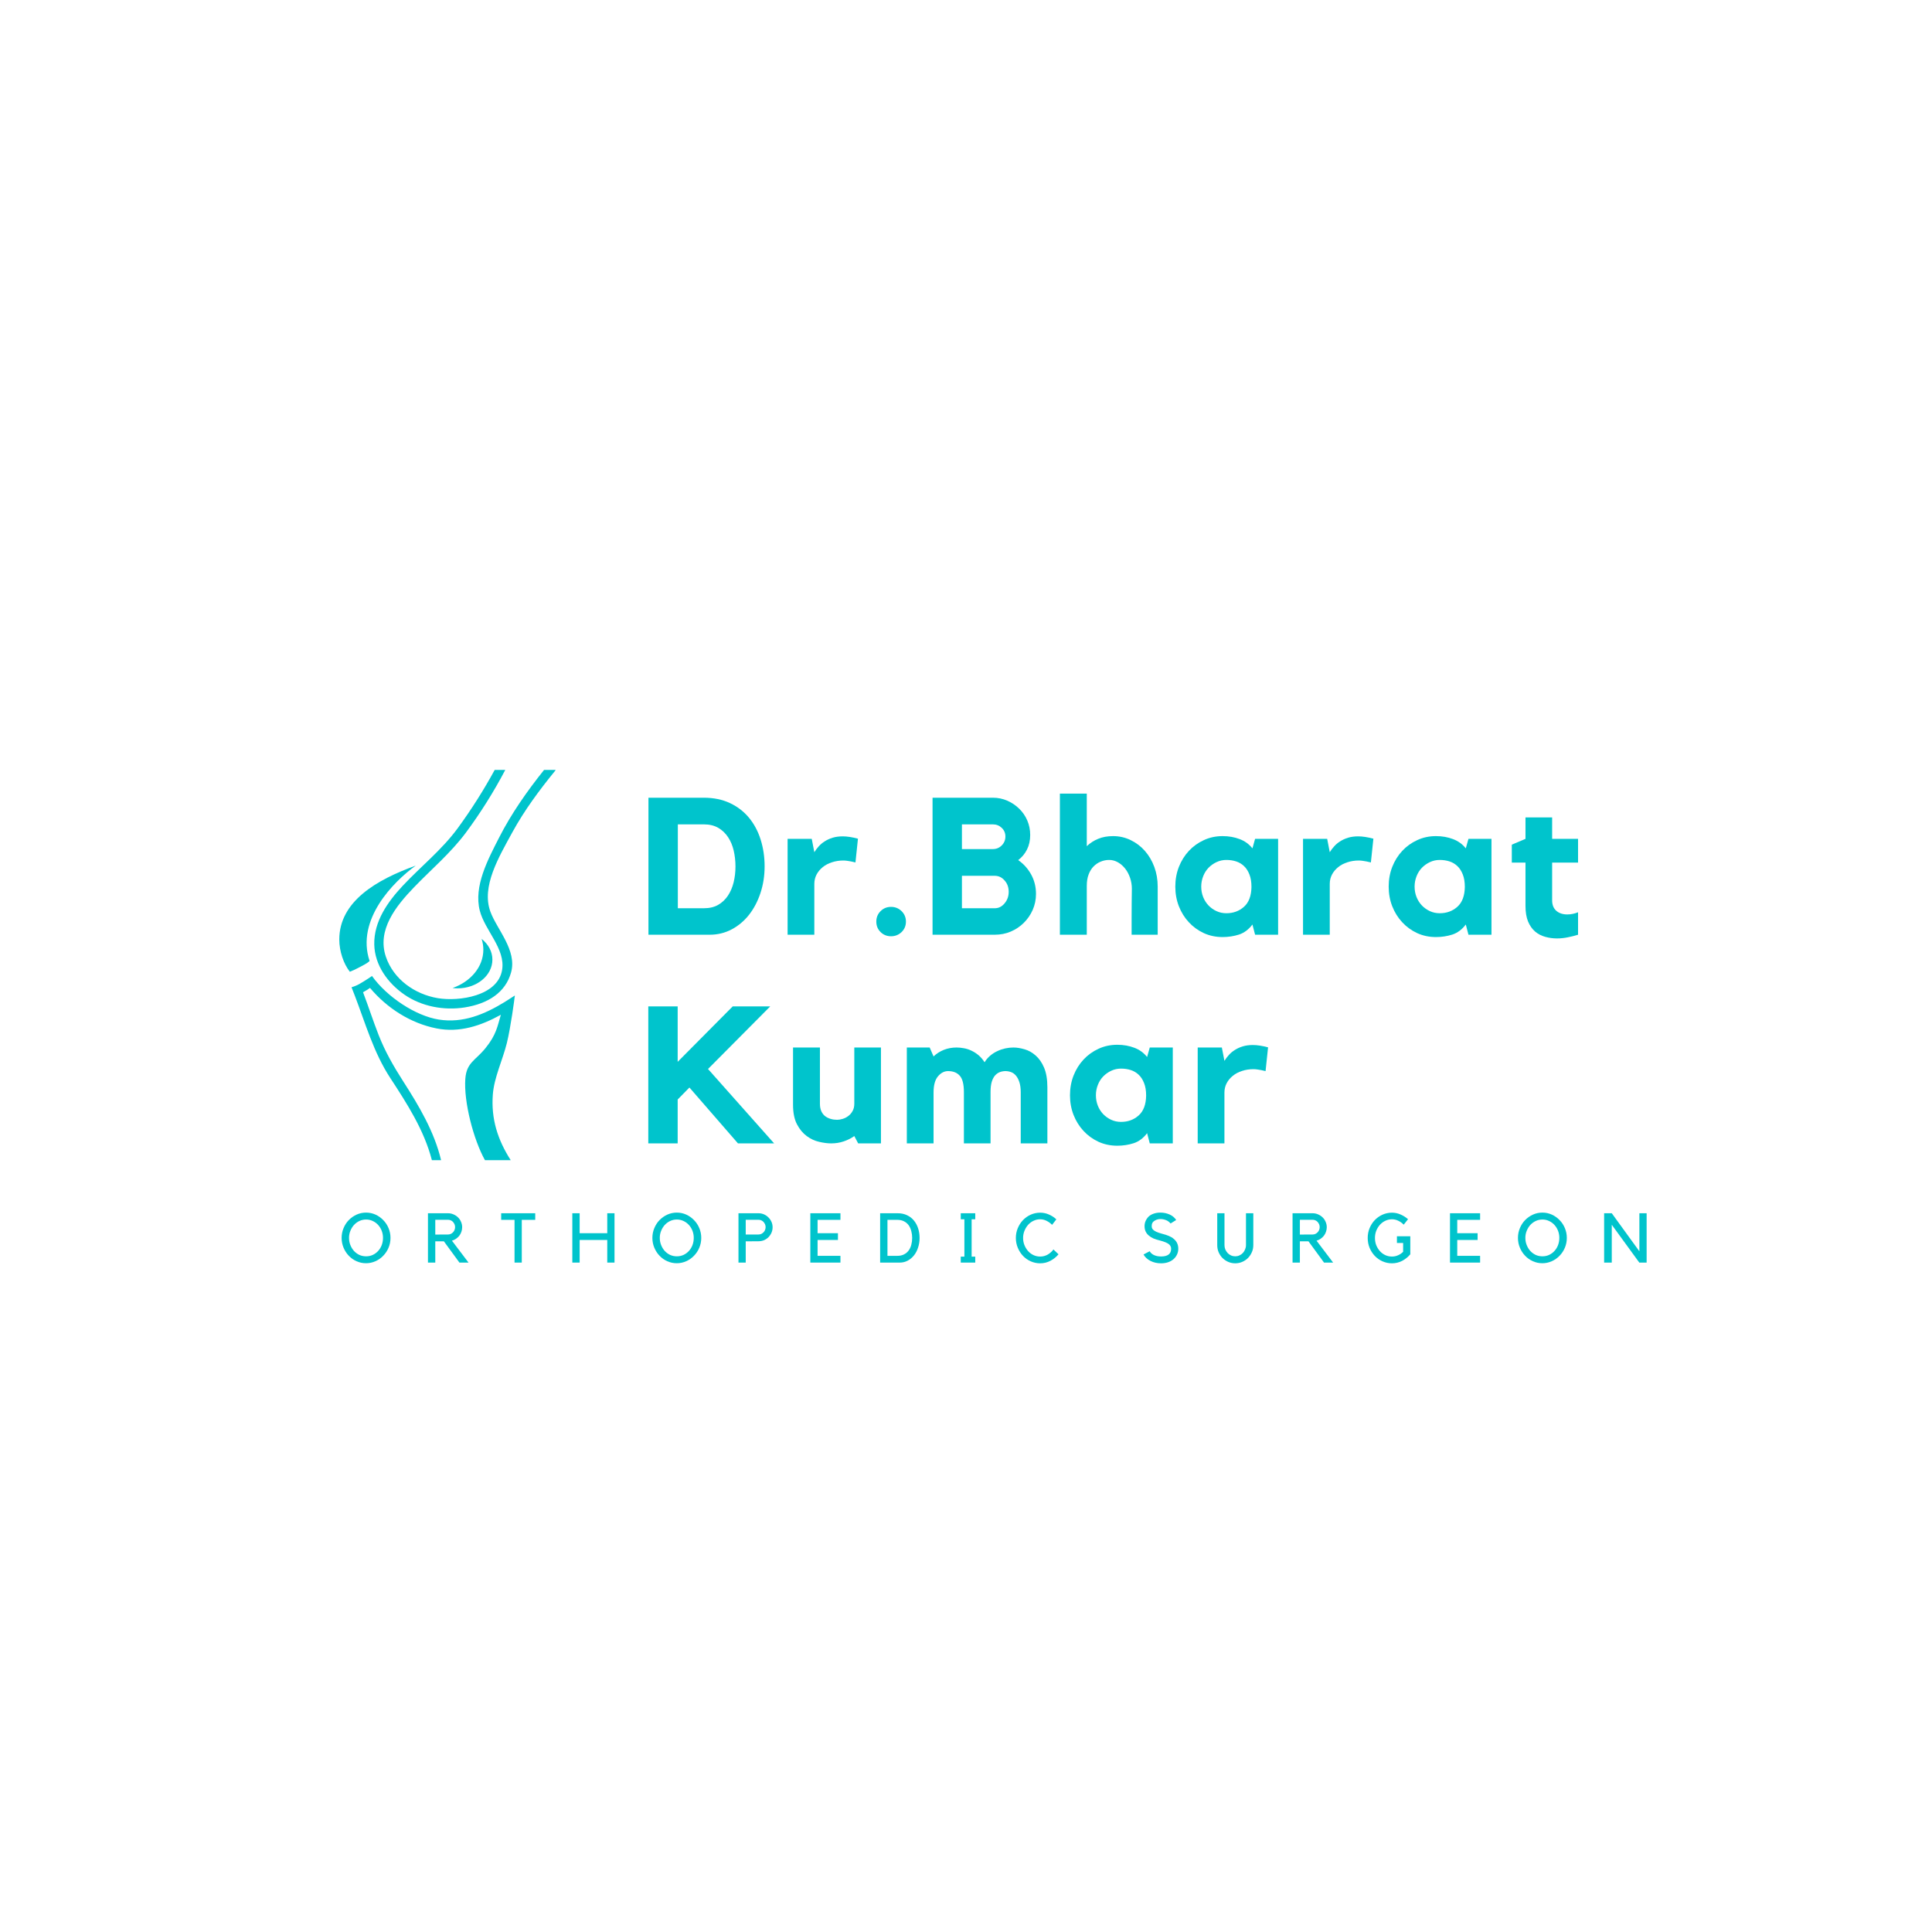 <?xml version="1.0" encoding="UTF-8"?>
<svg xmlns="http://www.w3.org/2000/svg" xmlns:xlink="http://www.w3.org/1999/xlink" width="375pt" height="375pt" viewBox="0 0 375 375" version="1.2">
<defs>
<g>
<symbol overflow="visible" id="glyph0-0">
<path style="stroke:none;" d=""/>
</symbol>
<symbol overflow="visible" id="glyph0-1">
<path style="stroke:none;" d="M 12.531 -26.594 C 14.457 -26.594 16.156 -26.242 17.625 -25.547 C 19.102 -24.848 20.336 -23.895 21.328 -22.688 C 22.316 -21.488 23.066 -20.078 23.578 -18.453 C 24.086 -16.828 24.344 -15.102 24.344 -13.281 C 24.344 -11.426 24.07 -9.691 23.531 -8.078 C 23 -6.473 22.258 -5.066 21.312 -3.859 C 20.363 -2.66 19.238 -1.719 17.938 -1.031 C 16.633 -0.344 15.219 0 13.688 0 L 1.797 0 L 1.797 -26.594 Z M 12.562 -5.141 C 13.645 -5.141 14.566 -5.359 15.328 -5.797 C 16.086 -6.234 16.719 -6.828 17.219 -7.578 C 17.719 -8.328 18.086 -9.188 18.328 -10.156 C 18.566 -11.133 18.688 -12.164 18.688 -13.25 C 18.688 -14.32 18.57 -15.348 18.344 -16.328 C 18.113 -17.316 17.75 -18.188 17.25 -18.938 C 16.75 -19.695 16.113 -20.301 15.344 -20.75 C 14.57 -21.195 13.645 -21.422 12.562 -21.422 L 7.5 -21.422 L 7.5 -5.141 Z M 12.562 -5.141 "/>
</symbol>
<symbol overflow="visible" id="glyph0-2">
<path style="stroke:none;" d="M 6.797 -16.016 C 7.047 -16.422 7.332 -16.801 7.656 -17.156 C 7.977 -17.52 8.363 -17.844 8.812 -18.125 C 9.258 -18.414 9.77 -18.648 10.344 -18.828 C 10.926 -19.004 11.582 -19.094 12.312 -19.094 C 13.156 -19.094 14.141 -18.941 15.266 -18.641 L 14.781 -14.031 C 14.508 -14.082 14.234 -14.145 13.953 -14.219 C 13.734 -14.27 13.484 -14.312 13.203 -14.344 C 12.93 -14.383 12.68 -14.406 12.453 -14.406 C 11.648 -14.406 10.906 -14.289 10.219 -14.062 C 9.531 -13.844 8.938 -13.531 8.438 -13.125 C 7.938 -12.727 7.535 -12.25 7.234 -11.688 C 6.941 -11.125 6.797 -10.516 6.797 -9.859 L 6.797 0 L 1.609 0 L 1.609 -18.609 L 6.297 -18.609 Z M 6.797 -16.016 "/>
</symbol>
<symbol overflow="visible" id="glyph0-3">
<path style="stroke:none;" d="M 4.656 -5.406 C 5.457 -5.406 6.141 -5.129 6.703 -4.578 C 7.266 -4.023 7.547 -3.348 7.547 -2.547 C 7.547 -1.742 7.266 -1.066 6.703 -0.516 C 6.141 0.023 5.457 0.297 4.656 0.297 C 3.852 0.297 3.176 0.023 2.625 -0.516 C 2.07 -1.066 1.797 -1.742 1.797 -2.547 C 1.797 -3.348 2.07 -4.023 2.625 -4.578 C 3.176 -5.129 3.852 -5.406 4.656 -5.406 Z M 4.656 -5.406 "/>
</symbol>
<symbol overflow="visible" id="glyph0-4">
<path style="stroke:none;" d="M 18.422 -14.484 C 19.473 -13.754 20.312 -12.82 20.938 -11.688 C 21.562 -10.551 21.875 -9.297 21.875 -7.922 C 21.875 -6.816 21.66 -5.781 21.234 -4.812 C 20.805 -3.852 20.227 -3.016 19.5 -2.297 C 18.781 -1.586 17.938 -1.023 16.969 -0.609 C 16.008 -0.203 14.977 0 13.875 0 L 1.797 0 L 1.797 -26.594 L 13.5 -26.594 C 14.5 -26.594 15.438 -26.398 16.312 -26.016 C 17.188 -25.629 17.957 -25.109 18.625 -24.453 C 19.289 -23.805 19.812 -23.047 20.188 -22.172 C 20.562 -21.297 20.75 -20.359 20.75 -19.359 C 20.75 -18.285 20.539 -17.344 20.125 -16.531 C 19.719 -15.719 19.148 -15.035 18.422 -14.484 Z M 7.5 -16.625 L 13.5 -16.625 C 14.176 -16.625 14.75 -16.859 15.219 -17.328 C 15.695 -17.805 15.938 -18.383 15.938 -19.062 C 15.938 -19.738 15.695 -20.301 15.219 -20.75 C 14.75 -21.195 14.176 -21.422 13.5 -21.422 L 7.5 -21.422 Z M 13.875 -5.141 C 14.625 -5.141 15.258 -5.457 15.781 -6.094 C 16.312 -6.727 16.578 -7.473 16.578 -8.328 C 16.578 -9.203 16.312 -9.938 15.781 -10.531 C 15.258 -11.133 14.625 -11.438 13.875 -11.438 L 7.5 -11.438 L 7.5 -5.141 Z M 13.875 -5.141 "/>
</symbol>
<symbol overflow="visible" id="glyph0-5">
<path style="stroke:none;" d="M 12.047 -19.141 C 13.266 -19.141 14.406 -18.879 15.469 -18.359 C 16.531 -17.848 17.445 -17.148 18.219 -16.266 C 19 -15.379 19.609 -14.344 20.047 -13.156 C 20.484 -11.969 20.703 -10.695 20.703 -9.344 L 20.703 0 L 15.641 0 L 15.641 -3.406 C 15.641 -4.363 15.645 -5.348 15.656 -6.359 C 15.676 -7.367 15.688 -8.238 15.688 -8.969 C 15.688 -9.664 15.57 -10.352 15.344 -11.031 C 15.113 -11.707 14.801 -12.301 14.406 -12.812 C 14.008 -13.32 13.539 -13.734 13 -14.047 C 12.457 -14.359 11.891 -14.516 11.297 -14.516 C 10.711 -14.516 10.16 -14.406 9.641 -14.188 C 9.117 -13.977 8.656 -13.664 8.25 -13.25 C 7.852 -12.844 7.535 -12.328 7.297 -11.703 C 7.055 -11.078 6.938 -10.336 6.938 -9.484 L 6.938 0 L 1.719 0 L 1.719 -27.391 L 6.938 -27.391 L 6.938 -17.188 C 7.594 -17.812 8.336 -18.289 9.172 -18.625 C 10.004 -18.969 10.961 -19.141 12.047 -19.141 Z M 12.047 -19.141 "/>
</symbol>
<symbol overflow="visible" id="glyph0-6">
<path style="stroke:none;" d="M 21.156 -18.609 L 21.156 0 L 16.688 0 L 16.172 -1.984 C 15.441 -1.016 14.57 -0.363 13.562 -0.031 C 12.551 0.289 11.492 0.453 10.391 0.453 C 9.066 0.453 7.848 0.195 6.734 -0.312 C 5.617 -0.832 4.648 -1.535 3.828 -2.422 C 3.004 -3.305 2.359 -4.344 1.891 -5.531 C 1.43 -6.719 1.203 -7.988 1.203 -9.344 C 1.203 -10.695 1.43 -11.969 1.891 -13.156 C 2.359 -14.344 3.004 -15.379 3.828 -16.266 C 4.648 -17.148 5.617 -17.848 6.734 -18.359 C 7.848 -18.879 9.066 -19.141 10.391 -19.141 C 11.586 -19.141 12.688 -18.945 13.688 -18.562 C 14.688 -18.188 15.516 -17.586 16.172 -16.766 L 16.688 -18.609 Z M 15.984 -9.266 C 15.984 -10.242 15.848 -11.062 15.578 -11.719 C 15.316 -12.383 14.969 -12.922 14.531 -13.328 C 14.094 -13.742 13.582 -14.047 13 -14.234 C 12.414 -14.422 11.785 -14.516 11.109 -14.516 C 10.43 -14.516 9.797 -14.375 9.203 -14.094 C 8.617 -13.82 8.102 -13.457 7.656 -13 C 7.207 -12.539 6.859 -11.988 6.609 -11.344 C 6.359 -10.707 6.234 -10.039 6.234 -9.344 C 6.234 -8.613 6.359 -7.938 6.609 -7.312 C 6.859 -6.688 7.207 -6.141 7.656 -5.672 C 8.102 -5.211 8.617 -4.848 9.203 -4.578 C 9.797 -4.305 10.43 -4.172 11.109 -4.172 C 12.453 -4.172 13.594 -4.586 14.531 -5.422 C 15.469 -6.254 15.953 -7.535 15.984 -9.266 Z M 15.984 -9.266 "/>
</symbol>
<symbol overflow="visible" id="glyph0-7">
<path style="stroke:none;" d="M 8.547 -6.672 C 8.547 -5.797 8.816 -5.117 9.359 -4.641 C 9.898 -4.172 10.609 -3.938 11.484 -3.938 C 12.18 -3.938 12.879 -4.078 13.578 -4.359 L 13.578 0 C 12.953 0.195 12.289 0.363 11.594 0.5 C 10.895 0.645 10.191 0.719 9.484 0.719 C 8.691 0.719 7.93 0.613 7.203 0.406 C 6.473 0.207 5.82 -0.129 5.25 -0.609 C 4.676 -1.098 4.219 -1.75 3.875 -2.562 C 3.539 -3.383 3.375 -4.395 3.375 -5.594 L 3.375 -14 L 0.719 -14 L 0.719 -17.484 L 3.375 -18.609 L 3.375 -22.766 L 8.547 -22.766 L 8.547 -18.609 L 13.578 -18.609 L 13.578 -14 L 8.547 -14 Z M 8.547 -6.672 "/>
</symbol>
<symbol overflow="visible" id="glyph0-8">
<path style="stroke:none;" d="M 13.359 -14.438 L 26.188 0 L 19.172 0 L 9.75 -10.844 L 7.469 -8.516 L 7.469 0 L 1.766 0 L 1.766 -26.594 L 7.469 -26.594 L 7.469 -15.828 L 18.156 -26.594 L 25.438 -26.594 Z M 13.359 -14.438 "/>
</symbol>
<symbol overflow="visible" id="glyph0-9">
<path style="stroke:none;" d="M 13.469 -18.609 L 18.641 -18.609 L 18.641 0 L 14.219 0 L 13.469 -1.422 C 12.863 -0.992 12.18 -0.648 11.422 -0.391 C 10.66 -0.129 9.844 0 8.969 0 C 8.289 0 7.52 -0.098 6.656 -0.297 C 5.789 -0.492 4.984 -0.867 4.234 -1.422 C 3.484 -1.973 2.852 -2.734 2.344 -3.703 C 1.832 -4.68 1.578 -5.945 1.578 -7.5 L 1.578 -18.609 L 6.797 -18.609 L 6.797 -7.688 C 6.797 -7.113 6.891 -6.625 7.078 -6.219 C 7.266 -5.82 7.516 -5.504 7.828 -5.266 C 8.141 -5.035 8.492 -4.863 8.891 -4.75 C 9.285 -4.633 9.695 -4.578 10.125 -4.578 C 10.445 -4.578 10.801 -4.633 11.188 -4.75 C 11.582 -4.863 11.945 -5.047 12.281 -5.297 C 12.625 -5.547 12.906 -5.867 13.125 -6.266 C 13.352 -6.66 13.469 -7.133 13.469 -7.688 Z M 13.469 -18.609 "/>
</symbol>
<symbol overflow="visible" id="glyph0-10">
<path style="stroke:none;" d="M 22.391 -18.609 C 23.066 -18.609 23.789 -18.492 24.562 -18.266 C 25.344 -18.047 26.062 -17.645 26.719 -17.062 C 27.383 -16.488 27.93 -15.703 28.359 -14.703 C 28.785 -13.703 29 -12.426 29 -10.875 L 29 0 L 23.828 0 L 23.828 -9.938 C 23.828 -10.688 23.742 -11.32 23.578 -11.844 C 23.41 -12.375 23.191 -12.801 22.922 -13.125 C 22.648 -13.457 22.332 -13.691 21.969 -13.828 C 21.602 -13.961 21.234 -14.031 20.859 -14.031 C 20.504 -14.031 20.148 -13.969 19.797 -13.844 C 19.453 -13.719 19.141 -13.504 18.859 -13.203 C 18.586 -12.898 18.367 -12.484 18.203 -11.953 C 18.047 -11.43 17.969 -10.773 17.969 -9.984 L 17.969 0 L 12.797 0 L 12.797 -9.938 C 12.797 -11.469 12.531 -12.531 12 -13.125 C 11.477 -13.727 10.719 -14.031 9.719 -14.031 C 8.988 -14.031 8.336 -13.691 7.766 -13.016 C 7.191 -12.336 6.906 -11.285 6.906 -9.859 L 6.906 0 L 1.719 0 L 1.719 -18.609 L 6.156 -18.609 L 6.906 -16.875 C 7.477 -17.426 8.145 -17.852 8.906 -18.156 C 9.664 -18.457 10.488 -18.609 11.375 -18.609 C 11.82 -18.609 12.297 -18.562 12.797 -18.469 C 13.297 -18.383 13.781 -18.227 14.25 -18 C 14.727 -17.781 15.188 -17.488 15.625 -17.125 C 16.062 -16.758 16.457 -16.301 16.812 -15.75 C 17.102 -16.227 17.461 -16.648 17.891 -17.016 C 18.316 -17.379 18.781 -17.676 19.281 -17.906 C 19.781 -18.145 20.297 -18.32 20.828 -18.438 C 21.367 -18.551 21.891 -18.609 22.391 -18.609 Z M 22.391 -18.609 "/>
</symbol>
<symbol overflow="visible" id="glyph1-0">
<path style="stroke:none;" d=""/>
</symbol>
<symbol overflow="visible" id="glyph1-1">
<path style="stroke:none;" d="M 5.203 -9.703 C 5.848 -9.703 6.457 -9.57 7.031 -9.312 C 7.602 -9.051 8.102 -8.695 8.531 -8.25 C 8.969 -7.812 9.312 -7.289 9.562 -6.688 C 9.812 -6.094 9.938 -5.461 9.938 -4.797 C 9.938 -4.117 9.812 -3.484 9.562 -2.891 C 9.312 -2.297 8.969 -1.773 8.531 -1.328 C 8.102 -0.879 7.598 -0.523 7.016 -0.266 C 6.441 -0.004 5.832 0.125 5.188 0.125 C 4.539 0.125 3.926 -0.004 3.344 -0.266 C 2.77 -0.523 2.27 -0.879 1.844 -1.328 C 1.414 -1.773 1.078 -2.297 0.828 -2.891 C 0.578 -3.484 0.453 -4.117 0.453 -4.797 C 0.453 -5.461 0.578 -6.094 0.828 -6.688 C 1.078 -7.289 1.414 -7.812 1.844 -8.25 C 2.281 -8.695 2.785 -9.051 3.359 -9.312 C 3.93 -9.57 4.547 -9.703 5.203 -9.703 Z M 5.203 -1.219 C 5.66 -1.219 6.086 -1.305 6.484 -1.484 C 6.891 -1.672 7.238 -1.926 7.531 -2.25 C 7.832 -2.57 8.066 -2.953 8.234 -3.391 C 8.398 -3.828 8.484 -4.297 8.484 -4.797 C 8.484 -5.285 8.398 -5.742 8.234 -6.172 C 8.066 -6.609 7.832 -6.988 7.531 -7.312 C 7.238 -7.633 6.891 -7.891 6.484 -8.078 C 6.086 -8.266 5.66 -8.359 5.203 -8.359 C 4.742 -8.359 4.312 -8.266 3.906 -8.078 C 3.508 -7.891 3.16 -7.633 2.859 -7.312 C 2.566 -6.988 2.332 -6.609 2.156 -6.172 C 1.977 -5.742 1.891 -5.285 1.891 -4.797 C 1.891 -4.297 1.977 -3.828 2.156 -3.391 C 2.332 -2.953 2.566 -2.57 2.859 -2.25 C 3.16 -1.926 3.508 -1.672 3.906 -1.484 C 4.312 -1.305 4.742 -1.219 5.203 -1.219 Z M 5.203 -1.219 "/>
</symbol>
<symbol overflow="visible" id="glyph1-2">
<path style="stroke:none;" d="M 8.656 0 L 6.891 0 L 3.875 -4.125 L 2.203 -4.125 L 2.203 0 L 0.781 0 L 0.781 -9.578 L 4.672 -9.578 C 5.047 -9.578 5.398 -9.504 5.734 -9.359 C 6.078 -9.211 6.375 -9.016 6.625 -8.766 C 6.875 -8.523 7.066 -8.238 7.203 -7.906 C 7.348 -7.582 7.422 -7.234 7.422 -6.859 C 7.422 -6.547 7.367 -6.25 7.266 -5.969 C 7.172 -5.688 7.035 -5.43 6.859 -5.203 C 6.68 -4.984 6.473 -4.789 6.234 -4.625 C 5.992 -4.457 5.727 -4.332 5.438 -4.25 Z M 4.672 -5.453 C 4.859 -5.453 5.035 -5.488 5.203 -5.562 C 5.379 -5.645 5.523 -5.75 5.641 -5.875 C 5.766 -6 5.863 -6.148 5.938 -6.328 C 6.008 -6.504 6.047 -6.691 6.047 -6.891 C 6.047 -7.086 6.008 -7.27 5.938 -7.438 C 5.863 -7.602 5.766 -7.754 5.641 -7.891 C 5.523 -8.023 5.379 -8.129 5.203 -8.203 C 5.035 -8.273 4.859 -8.312 4.672 -8.312 L 2.203 -8.312 L 2.203 -5.438 Z M 4.672 -5.453 "/>
</symbol>
<symbol overflow="visible" id="glyph1-3">
<path style="stroke:none;" d="M 2.656 -8.297 L 0.062 -8.297 L 0.062 -9.578 L 6.672 -9.578 L 6.672 -8.297 L 4.062 -8.297 L 4.062 0 L 2.656 0 Z M 2.656 -8.297 "/>
</symbol>
<symbol overflow="visible" id="glyph1-4">
<path style="stroke:none;" d="M 7.531 -9.578 L 8.938 -9.578 L 8.938 0 L 7.531 0 L 7.531 -4.391 L 2.172 -4.391 L 2.172 0 L 0.75 0 L 0.75 -9.578 L 2.172 -9.578 L 2.172 -5.703 L 7.531 -5.703 Z M 7.531 -9.578 "/>
</symbol>
<symbol overflow="visible" id="glyph1-5">
<path style="stroke:none;" d="M 4.609 -9.578 C 4.992 -9.578 5.352 -9.504 5.688 -9.359 C 6.02 -9.211 6.305 -9.016 6.547 -8.766 C 6.797 -8.523 6.992 -8.238 7.141 -7.906 C 7.285 -7.582 7.359 -7.234 7.359 -6.859 C 7.359 -6.484 7.285 -6.129 7.141 -5.797 C 6.992 -5.461 6.797 -5.172 6.547 -4.922 C 6.305 -4.68 6.02 -4.488 5.688 -4.344 C 5.352 -4.207 4.992 -4.141 4.609 -4.141 L 2.141 -4.125 L 2.141 0 L 0.734 0 L 0.734 -9.578 Z M 4.609 -5.453 C 4.805 -5.453 4.988 -5.488 5.156 -5.562 C 5.32 -5.645 5.469 -5.75 5.594 -5.875 C 5.719 -6 5.816 -6.148 5.891 -6.328 C 5.961 -6.504 6 -6.691 6 -6.891 C 6 -7.086 5.961 -7.27 5.891 -7.438 C 5.816 -7.602 5.719 -7.754 5.594 -7.891 C 5.469 -8.023 5.32 -8.129 5.156 -8.203 C 4.988 -8.273 4.805 -8.312 4.609 -8.312 L 2.141 -8.312 L 2.141 -5.453 Z M 4.609 -5.453 "/>
</symbol>
<symbol overflow="visible" id="glyph1-6">
<path style="stroke:none;" d="M 6.594 -9.578 L 6.594 -8.297 L 2.156 -8.297 L 2.156 -5.703 L 6.109 -5.703 L 6.109 -4.391 L 2.156 -4.391 L 2.156 -1.312 L 6.594 -1.312 L 6.594 0 L 0.75 0 L 0.75 -9.578 Z M 6.594 -9.578 "/>
</symbol>
<symbol overflow="visible" id="glyph1-7">
<path style="stroke:none;" d="M 0.812 0 L 0.812 -9.578 L 4.219 -9.578 C 4.906 -9.578 5.516 -9.445 6.047 -9.188 C 6.578 -8.938 7.02 -8.594 7.375 -8.156 C 7.727 -7.727 8 -7.223 8.188 -6.641 C 8.375 -6.055 8.469 -5.438 8.469 -4.781 C 8.469 -4.113 8.367 -3.488 8.172 -2.906 C 7.984 -2.32 7.719 -1.816 7.375 -1.391 C 7.031 -0.961 6.625 -0.625 6.156 -0.375 C 5.688 -0.125 5.18 0 4.641 0 Z M 4.156 -1.312 C 4.664 -1.312 5.098 -1.406 5.453 -1.594 C 5.816 -1.781 6.113 -2.031 6.344 -2.344 C 6.582 -2.664 6.754 -3.035 6.859 -3.453 C 6.973 -3.879 7.031 -4.32 7.031 -4.781 C 7.031 -5.238 6.973 -5.68 6.859 -6.109 C 6.754 -6.535 6.586 -6.91 6.359 -7.234 C 6.129 -7.555 5.832 -7.812 5.469 -8 C 5.102 -8.195 4.664 -8.297 4.156 -8.297 L 2.234 -8.297 L 2.234 -1.312 Z M 4.156 -1.312 "/>
</symbol>
<symbol overflow="visible" id="glyph1-8">
<path style="stroke:none;" d="M 3.344 -8.406 L 3.344 -1.156 L 4.047 -1.156 L 4.047 0 L 1.234 0 L 1.234 -1.156 L 1.938 -1.156 L 1.938 -8.406 L 1.234 -8.406 L 1.234 -9.578 L 4.047 -9.578 L 4.047 -8.406 Z M 3.344 -8.406 "/>
</symbol>
<symbol overflow="visible" id="glyph1-9">
<path style="stroke:none;" d="M 5.266 -1.172 C 5.785 -1.172 6.27 -1.297 6.719 -1.547 C 7.164 -1.805 7.539 -2.141 7.844 -2.547 L 8.828 -1.609 C 8.398 -1.098 7.875 -0.676 7.25 -0.344 C 6.633 -0.02 5.973 0.141 5.266 0.141 C 4.617 0.141 4.004 0.008 3.422 -0.25 C 2.848 -0.508 2.348 -0.863 1.922 -1.312 C 1.504 -1.758 1.172 -2.281 0.922 -2.875 C 0.672 -3.477 0.547 -4.113 0.547 -4.781 C 0.547 -5.457 0.672 -6.094 0.922 -6.688 C 1.172 -7.281 1.504 -7.797 1.922 -8.234 C 2.348 -8.68 2.848 -9.035 3.422 -9.297 C 4.004 -9.555 4.617 -9.688 5.266 -9.688 C 5.867 -9.688 6.438 -9.566 6.969 -9.328 C 7.508 -9.098 7.988 -8.785 8.406 -8.391 L 7.578 -7.328 C 7.273 -7.641 6.926 -7.895 6.531 -8.094 C 6.133 -8.301 5.711 -8.406 5.266 -8.406 C 4.805 -8.406 4.375 -8.305 3.969 -8.109 C 3.57 -7.922 3.223 -7.66 2.922 -7.328 C 2.629 -6.992 2.395 -6.609 2.219 -6.172 C 2.039 -5.734 1.953 -5.27 1.953 -4.781 C 1.953 -4.281 2.039 -3.812 2.219 -3.375 C 2.395 -2.945 2.629 -2.566 2.922 -2.234 C 3.223 -1.898 3.57 -1.641 3.969 -1.453 C 4.375 -1.266 4.805 -1.172 5.266 -1.172 Z M 5.266 -1.172 "/>
</symbol>
<symbol overflow="visible" id="glyph1-10">
<path style="stroke:none;" d=""/>
</symbol>
<symbol overflow="visible" id="glyph1-11">
<path style="stroke:none;" d="M 7.141 -2.688 C 7.141 -2.281 7.055 -1.906 6.891 -1.562 C 6.734 -1.219 6.5 -0.91 6.188 -0.641 C 5.562 -0.117 4.766 0.141 3.797 0.141 C 3.035 0.141 2.348 -0.016 1.734 -0.328 C 1.129 -0.641 0.68 -1.055 0.391 -1.578 L 1.594 -2.203 C 1.77 -1.879 2.051 -1.629 2.438 -1.453 C 2.832 -1.273 3.285 -1.188 3.797 -1.188 C 5.098 -1.188 5.75 -1.688 5.75 -2.688 C 5.75 -2.875 5.711 -3.035 5.641 -3.172 C 5.578 -3.305 5.477 -3.43 5.344 -3.547 C 5.02 -3.816 4.441 -4.062 3.609 -4.281 C 3.098 -4.406 2.664 -4.539 2.312 -4.688 C 1.969 -4.844 1.676 -5.023 1.438 -5.234 C 0.875 -5.691 0.594 -6.301 0.594 -7.062 C 0.594 -7.438 0.664 -7.785 0.812 -8.109 C 0.969 -8.441 1.176 -8.734 1.438 -8.984 C 1.719 -9.223 2.047 -9.398 2.422 -9.516 C 2.797 -9.641 3.207 -9.703 3.656 -9.703 C 4.312 -9.703 4.914 -9.578 5.469 -9.328 C 6.02 -9.078 6.441 -8.723 6.734 -8.266 L 5.641 -7.594 C 5.379 -7.906 5.078 -8.125 4.734 -8.25 C 4.391 -8.383 4.031 -8.453 3.656 -8.453 C 3.383 -8.453 3.133 -8.406 2.906 -8.312 C 2.688 -8.227 2.5 -8.117 2.344 -7.984 C 2.219 -7.879 2.125 -7.75 2.062 -7.594 C 2.008 -7.438 1.984 -7.27 1.984 -7.094 C 1.984 -6.969 2 -6.844 2.031 -6.719 C 2.07 -6.602 2.16 -6.477 2.297 -6.344 C 2.43 -6.219 2.629 -6.094 2.891 -5.969 C 3.148 -5.852 3.504 -5.734 3.953 -5.609 C 4.492 -5.473 4.945 -5.328 5.312 -5.172 C 5.688 -5.016 6 -4.828 6.25 -4.609 C 6.844 -4.129 7.141 -3.488 7.141 -2.688 Z M 7.141 -2.688 "/>
</symbol>
<symbol overflow="visible" id="glyph1-12">
<path style="stroke:none;" d="M 7.797 -3.391 C 7.797 -2.898 7.703 -2.441 7.516 -2.016 C 7.328 -1.586 7.078 -1.211 6.766 -0.891 C 6.453 -0.578 6.082 -0.328 5.656 -0.141 C 5.227 0.047 4.773 0.141 4.297 0.141 C 3.805 0.141 3.348 0.047 2.922 -0.141 C 2.504 -0.328 2.133 -0.578 1.812 -0.891 C 1.5 -1.211 1.25 -1.586 1.062 -2.016 C 0.883 -2.441 0.797 -2.898 0.797 -3.391 L 0.797 -9.578 L 2.203 -9.578 L 2.203 -3.391 C 2.203 -3.098 2.254 -2.82 2.359 -2.562 C 2.473 -2.301 2.625 -2.066 2.812 -1.859 C 3 -1.66 3.219 -1.504 3.469 -1.391 C 3.727 -1.273 4.004 -1.219 4.297 -1.219 C 4.578 -1.219 4.844 -1.273 5.094 -1.391 C 5.352 -1.504 5.578 -1.66 5.766 -1.859 C 5.953 -2.066 6.098 -2.301 6.203 -2.562 C 6.316 -2.82 6.375 -3.098 6.375 -3.391 L 6.375 -9.578 L 7.797 -9.578 Z M 7.797 -3.391 "/>
</symbol>
<symbol overflow="visible" id="glyph1-13">
<path style="stroke:none;" d="M 6.109 -5.109 L 8.703 -5.109 L 8.703 -1.609 C 8.273 -1.098 7.754 -0.676 7.141 -0.344 C 6.523 -0.02 5.859 0.141 5.141 0.141 C 4.492 0.141 3.879 0.008 3.297 -0.25 C 2.723 -0.508 2.223 -0.863 1.797 -1.312 C 1.379 -1.758 1.047 -2.281 0.797 -2.875 C 0.555 -3.469 0.438 -4.102 0.438 -4.781 C 0.438 -5.445 0.555 -6.078 0.797 -6.672 C 1.047 -7.273 1.379 -7.797 1.797 -8.234 C 2.223 -8.68 2.723 -9.035 3.297 -9.297 C 3.879 -9.555 4.492 -9.688 5.141 -9.688 C 5.734 -9.688 6.297 -9.566 6.828 -9.328 C 7.359 -9.098 7.836 -8.797 8.266 -8.422 L 7.422 -7.359 C 7.129 -7.672 6.785 -7.922 6.391 -8.109 C 6.004 -8.305 5.586 -8.406 5.141 -8.406 C 4.68 -8.406 4.25 -8.305 3.844 -8.109 C 3.445 -7.922 3.098 -7.66 2.797 -7.328 C 2.504 -6.992 2.27 -6.609 2.094 -6.172 C 1.926 -5.734 1.844 -5.27 1.844 -4.781 C 1.844 -4.281 1.926 -3.812 2.094 -3.375 C 2.27 -2.945 2.504 -2.566 2.797 -2.234 C 3.098 -1.898 3.445 -1.641 3.844 -1.453 C 4.25 -1.266 4.68 -1.172 5.141 -1.172 C 5.566 -1.172 5.961 -1.254 6.328 -1.422 C 6.703 -1.586 7.031 -1.812 7.312 -2.094 L 7.312 -3.812 L 6.109 -3.812 Z M 6.109 -5.109 "/>
</symbol>
<symbol overflow="visible" id="glyph1-14">
<path style="stroke:none;" d="M 9 -9.578 L 9 0 L 7.578 0 L 2.234 -7.344 L 2.234 0 L 0.75 0 L 0.75 -9.578 L 2.234 -9.578 L 7.594 -2.188 L 7.594 -9.578 Z M 9 -9.578 "/>
</symbol>
</g>
<clipPath id="clip1">
  <path d="M 65.855 168 L 81 168 L 81 189 L 65.855 189 Z M 65.855 168 "/>
</clipPath>
<clipPath id="clip2">
  <path d="M 72 149.438 L 107.855 149.438 L 107.855 196 L 72 196 Z M 72 149.438 "/>
</clipPath>
<clipPath id="clip3">
  <path d="M 68 189 L 100 189 L 100 225.188 L 68 225.188 Z M 68 189 "/>
</clipPath>
</defs>
<g id="surface1">
<g clip-path="url(#clip1)" clip-rule="nonzero">
<path style=" stroke:none;fill-rule:nonzero;fill:rgb(0%,76.859%,79.999%);fill-opacity:1;" d="M 71.738 186.527 C 69.043 178.488 76.43 171.07 80.695 168.016 C 73.066 170.758 65.855 174.98 65.855 182.363 C 65.855 184.641 66.699 187.09 67.902 188.617 C 68.559 188.359 69.195 188.059 69.812 187.719 C 70.414 187.391 71.215 187.039 71.738 186.527 "/>
</g>
<g clip-path="url(#clip2)" clip-rule="nonzero">
<path style=" stroke:none;fill-rule:nonzero;fill:rgb(0%,76.859%,79.999%);fill-opacity:1;" d="M 105.602 149.441 C 102.309 153.562 99.27 157.879 96.875 162.578 C 94.719 166.809 91.914 172.008 93.125 176.746 C 94.109 180.605 98.145 184.152 97.457 188.277 C 96.613 193.348 89.07 194.426 84.98 193.742 C 80.473 192.988 76.379 190.055 74.902 185.715 C 73.121 180.488 76.891 175.84 80.309 172.277 C 83.73 168.719 87.434 165.621 90.402 161.652 C 93.277 157.777 95.832 153.703 98.074 149.441 L 96.02 149.441 C 93.879 153.367 91.488 157.141 88.844 160.754 C 85.777 164.938 81.727 168.141 78.191 171.906 C 75.242 175.055 72.555 178.859 72.645 183.316 C 72.727 187.344 75.277 190.836 78.508 193.066 C 81.867 195.383 86.199 196.168 90.188 195.543 C 94.758 194.82 98.129 192.617 99.199 188.75 C 100.395 184.422 96.441 180.406 95.18 176.941 C 93.406 172.074 96.801 166.391 99.48 161.488 C 101.793 157.266 104.695 153.355 107.738 149.625 C 107.785 149.566 107.824 149.504 107.855 149.441 L 105.602 149.441 "/>
</g>
<g clip-path="url(#clip3)" clip-rule="nonzero">
<path style=" stroke:none;fill-rule:nonzero;fill:rgb(0%,76.859%,79.999%);fill-opacity:1;" d="M 99.926 193.23 C 99.258 193.672 98.582 194.105 97.902 194.523 C 94.016 196.891 89.863 198.641 85.16 197.895 C 80.656 197.18 75.086 193.488 72.203 189.438 C 71.324 190.066 70.016 190.852 69.75 190.996 C 69.273 191.262 68.77 191.469 68.246 191.617 C 68.258 191.68 68.273 191.738 68.297 191.797 C 68.496 192.281 68.684 192.773 68.871 193.266 C 70.949 198.695 72.535 204.32 75.734 209.211 C 78.969 214.156 82.332 219.359 83.828 225.188 L 85.613 225.188 C 84.305 219.672 81.32 214.652 78.312 209.965 C 76.426 207.023 74.766 204.152 73.48 200.867 C 72.41 198.133 71.512 195.336 70.465 192.594 C 70.934 192.344 71.387 192.062 71.816 191.754 C 75.148 195.707 79.688 198.605 84.699 199.609 C 89.188 200.512 93.359 199.094 97.219 196.965 C 96.531 199.254 96.352 200.828 94.223 203.453 C 92.277 205.855 90.551 206.227 90.32 209.395 C 89.988 213.848 91.91 221.215 94.129 225.188 L 99.129 225.188 C 96.57 221.188 95.309 217.152 95.656 212.469 C 95.902 209.133 97.559 205.773 98.379 202.461 C 99.129 199.422 99.902 193.637 99.926 193.23 C 99.918 193.367 99.906 193.516 99.902 193.637 C 99.93 193.5 99.938 193.367 99.926 193.23 C 99.926 193.211 99.926 193.195 99.926 193.176 L 99.926 193.23 "/>
</g>
<path style=" stroke:none;fill-rule:nonzero;fill:rgb(0%,76.859%,79.999%);fill-opacity:1;" d="M 87.844 191.773 C 88.164 191.816 88.488 191.836 88.809 191.84 C 92.543 191.84 95.574 189.344 95.574 186.266 C 95.574 184.68 94.766 183.254 93.48 182.238 C 93.703 182.922 93.816 183.617 93.816 184.336 C 93.816 187.676 91.352 190.543 87.844 191.773 "/>
<g style="fill:rgb(0%,76.859%,79.999%);fill-opacity:1;">
  <use xlink:href="#glyph0-1" x="124.067" y="181.43"/>
</g>
<g style="fill:rgb(0%,76.859%,79.999%);fill-opacity:1;">
  <use xlink:href="#glyph0-2" x="151.263" y="181.43"/>
</g>
<g style="fill:rgb(0%,76.859%,79.999%);fill-opacity:1;">
  <use xlink:href="#glyph0-3" x="168.294" y="181.43"/>
</g>
<g style="fill:rgb(0%,76.859%,79.999%);fill-opacity:1;">
  <use xlink:href="#glyph0-4" x="179.21" y="181.43"/>
</g>
<g style="fill:rgb(0%,76.859%,79.999%);fill-opacity:1;">
  <use xlink:href="#glyph0-5" x="204.005" y="181.43"/>
</g>
<g style="fill:rgb(0%,76.859%,79.999%);fill-opacity:1;">
  <use xlink:href="#glyph0-6" x="226.925" y="181.43"/>
</g>
<g style="fill:rgb(0%,76.859%,79.999%);fill-opacity:1;">
  <use xlink:href="#glyph0-2" x="251.308" y="181.43"/>
</g>
<g style="fill:rgb(0%,76.859%,79.999%);fill-opacity:1;">
  <use xlink:href="#glyph0-6" x="268.339" y="181.43"/>
</g>
<g style="fill:rgb(0%,76.859%,79.999%);fill-opacity:1;">
  <use xlink:href="#glyph0-7" x="292.722" y="181.43"/>
</g>
<g style="fill:rgb(0%,76.859%,79.999%);fill-opacity:1;">
  <use xlink:href="#glyph0-8" x="124.067" y="221.93"/>
</g>
<g style="fill:rgb(0%,76.859%,79.999%);fill-opacity:1;">
  <use xlink:href="#glyph0-9" x="152.351" y="221.93"/>
</g>
<g style="fill:rgb(0%,76.859%,79.999%);fill-opacity:1;">
  <use xlink:href="#glyph0-10" x="174.296" y="221.93"/>
</g>
<g style="fill:rgb(0%,76.859%,79.999%);fill-opacity:1;">
  <use xlink:href="#glyph0-6" x="206.481" y="221.93"/>
</g>
<g style="fill:rgb(0%,76.859%,79.999%);fill-opacity:1;">
  <use xlink:href="#glyph0-2" x="230.864" y="221.93"/>
</g>
<g style="fill:rgb(0%,76.859%,79.999%);fill-opacity:1;">
  <use xlink:href="#glyph1-1" x="65.856" y="245.068"/>
</g>
<g style="fill:rgb(0%,76.859%,79.999%);fill-opacity:1;">
  <use xlink:href="#glyph1-2" x="82.285" y="245.068"/>
</g>
<g style="fill:rgb(0%,76.859%,79.999%);fill-opacity:1;">
  <use xlink:href="#glyph1-3" x="97.216" y="245.068"/>
</g>
<g style="fill:rgb(0%,76.859%,79.999%);fill-opacity:1;">
  <use xlink:href="#glyph1-4" x="110.338" y="245.068"/>
</g>
<g style="fill:rgb(0%,76.859%,79.999%);fill-opacity:1;">
  <use xlink:href="#glyph1-1" x="126.174" y="245.068"/>
</g>
<g style="fill:rgb(0%,76.859%,79.999%);fill-opacity:1;">
  <use xlink:href="#glyph1-5" x="142.603" y="245.068"/>
</g>
<g style="fill:rgb(0%,76.859%,79.999%);fill-opacity:1;">
  <use xlink:href="#glyph1-6" x="156.535" y="245.068"/>
</g>
<g style="fill:rgb(0%,76.859%,79.999%);fill-opacity:1;">
  <use xlink:href="#glyph1-7" x="170.022" y="245.068"/>
</g>
<g style="fill:rgb(0%,76.859%,79.999%);fill-opacity:1;">
  <use xlink:href="#glyph1-8" x="185.249" y="245.068"/>
</g>
<g style="fill:rgb(0%,76.859%,79.999%);fill-opacity:1;">
  <use xlink:href="#glyph1-9" x="196.63" y="245.068"/>
</g>
<g style="fill:rgb(0%,76.859%,79.999%);fill-opacity:1;">
  <use xlink:href="#glyph1-10" x="211.966" y="245.068"/>
</g>
<g style="fill:rgb(0%,76.859%,79.999%);fill-opacity:1;">
  <use xlink:href="#glyph1-11" x="221.564" y="245.068"/>
</g>
<g style="fill:rgb(0%,76.859%,79.999%);fill-opacity:1;">
  <use xlink:href="#glyph1-12" x="235.469" y="245.068"/>
</g>
<g style="fill:rgb(0%,76.859%,79.999%);fill-opacity:1;">
  <use xlink:href="#glyph1-2" x="250.103" y="245.068"/>
</g>
<g style="fill:rgb(0%,76.859%,79.999%);fill-opacity:1;">
  <use xlink:href="#glyph1-13" x="265.034" y="245.068"/>
</g>
<g style="fill:rgb(0%,76.859%,79.999%);fill-opacity:1;">
  <use xlink:href="#glyph1-6" x="280.694" y="245.068"/>
</g>
<g style="fill:rgb(0%,76.859%,79.999%);fill-opacity:1;">
  <use xlink:href="#glyph1-1" x="294.181" y="245.068"/>
</g>
<g style="fill:rgb(0%,76.859%,79.999%);fill-opacity:1;">
  <use xlink:href="#glyph1-14" x="310.61" y="245.068"/>
</g>
</g>
</svg>
